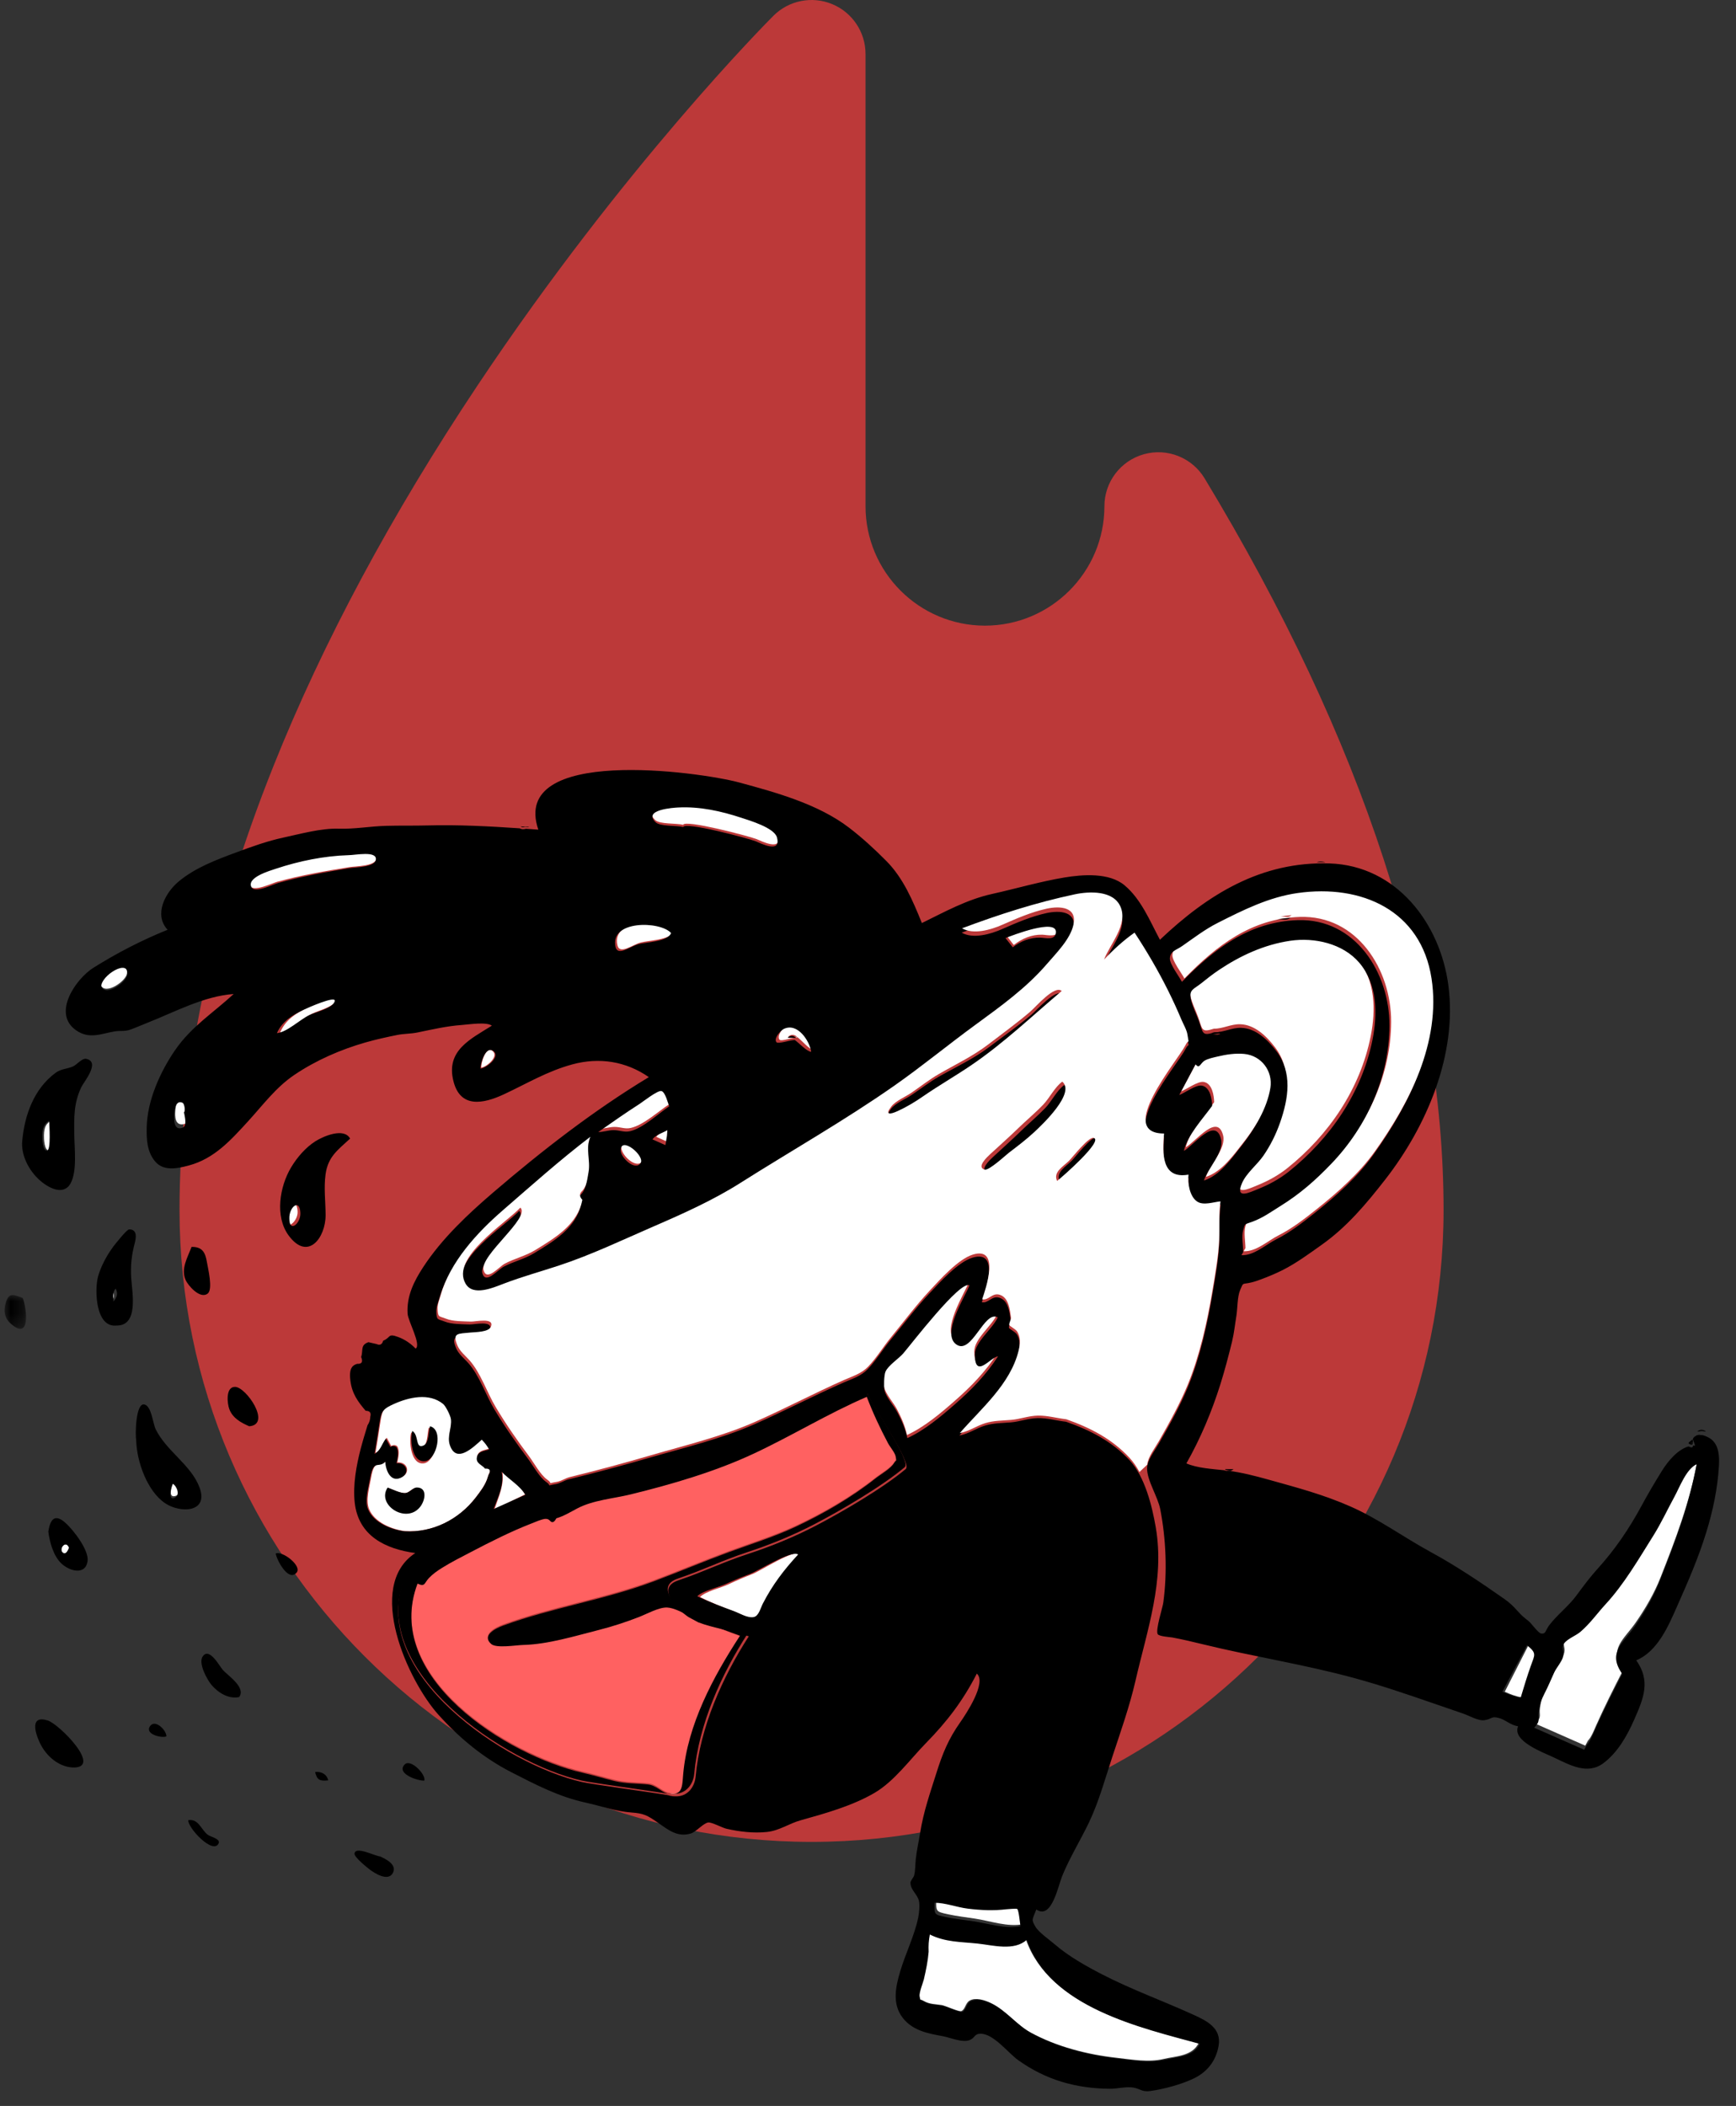 <svg xmlns="http://www.w3.org/2000/svg" xmlns:xlink="http://www.w3.org/1999/xlink" width="141" height="171" viewBox="0 0 141 171">
    <rect x="0" y="0" width="141" height="171" fill="#333333" stroke="none"/>
    <defs>
        <path id="rge55g7nla" d="M0 0.005L1.744 0.005 1.744 2.75 0 2.75z"/>
    </defs>
    <g fill="none" fill-rule="evenodd">
        <g>
            <g>
                <g>
                    <path fill="#BC3939" d="M97.643 38.838c-1.018-1.683-3.033-2.483-4.929-1.955-1.895.528-3.206 2.255-3.206 4.22 0 5.349-4.353 9.699-9.702 9.699s-9.701-4.35-9.701-9.698V4.382c0-1.772-1.069-3.37-2.707-4.048-1.638-.679-3.523-.304-4.776.95-.493.492-12.18 12.244-24.022 30-6.984 10.47-12.557 20.856-16.563 30.869-5.075 12.685-7.65 24.828-7.65 36.093 0 28.294 23.029 51.313 51.334 51.313 28.305 0 51.333-23.02 51.333-51.313.001-18.112-6.53-38.1-19.411-59.408" transform="translate(-110 -34) translate(110 34) translate(.194)"/>
                    <path fill="#FFF" d="M34.633 115.924c1.093.286.549 2.725-.37 2.892-1.081.198-1.27-1.785-1.056-2.502.557.336.212 1.533.913 1.202.446-.21.379-1.184.513-1.592m-.762 6.34c-1.047 1.364-3.386-.115-2.507-1.44.33.113.996.457 1.381.411.308-.036.563-.417.86-.416.801 0 .653.94.266 1.445m-2.005-8.372c-.83.38-1.008.559-1.143 1.43-.137.886-.265 1.771-.417 2.655.497-.263.588-.832.912-1.24l.365.673c.171-.097.331-.092.48.016.24.374.089.93.015 1.322.8-.075 1.139.831.332 1.198-.836.38-1.213-.656-1.242-1.328-.311.378-.632.176-.85.37-.217.194-.302.6-.38 1.043-.127.728-.452 1.78-.15 2.51.446 1.086 1.87 1.65 2.917 1.784 2.25.138 4.382-.943 5.766-2.765.34-.449.69-.907.894-1.439l.133-.404c.215-.372.12-.548-.282-.527-.227-.316-.802-.422-.638-.994.123-.432.578-.439.973-.574-.197-.336-.315-.505-.596-.803-.732.668-2.06 1.98-2.575.445-.247-.737.188-1.442.08-2.153-.044-.294-.412-1.045-.625-1.22-1.133-.938-2.766-.55-3.97.001M24.746 81.834c-.923.46-1.756.982-2.188 2.004.782-.068 1.81-1.12 2.564-1.514.51-.267 1.898-.584 2.05-1.189.13-.525-2.224.6-2.426.7M3.376 92.178c-.007.273.014 1.29.45 1.251.408-.036.213-2.136.213-2.486-.504.288-.646.57-.663 1.235M50.268 93.16c-.018.628 1.252 1.836 1.725 1.111.399-.609-1.693-2.363-1.725-1.112M40.59 119.363c.221 1.141-.28 2.156-.625 3.197.83-.405 1.658-.811 2.487-1.217-.449-.814-1.256-1.285-1.863-1.98M53.546 88.46c-.304-.067-1.506.854-1.732.994-1.126.702-2.225 1.456-3.323 2.2.42 0 .802-.146 1.22-.149.497-.004.853.194 1.337.081 1.04-.243 2.248-1.362 3.127-1.936-.105-.243-.316-1.12-.629-1.19M53.11 92.31l.924.41.112-.664.03-.402c-.362.212-.81.313-1.067.655M72.65 114.41c.355.67.664 1.366.82 2.111 1.401-.635 2.73-1.761 3.88-2.77 1.32-1.158 2.503-2.371 3.469-3.87-.582.03-1.865 1.903-1.88-.136-.007-1.04 1.416-2.065 1.858-3.03-1.099-.621-2.106 3.092-3.367 2.192-1.215-.867.702-3.849 1.07-4.79-.712-.474-4.771 4.84-5.359 5.52-.368.425-1.237.992-1.444 1.488-.124.296-.141 1.234-.082 1.506.125.568.754 1.25 1.035 1.778M54.175 145.603c.067.02.136.038.209.052.196.037.36.05.502.044-.142-.005-.289-.02-.444-.052-.055-.011-.148-.027-.267-.044M49.957 76.764c.18.77 1.213-.048 1.86-.227.641-.178 2.458-.202 2.713-.915-.895-.999-5.093-1.061-4.573 1.142M60.929 127.806c-.67.262-1.302.526-1.957.84-.617.294-1.834.558-2.31 1.027.961.49 1.942.864 2.947 1.247.446.17 1.141.616 1.634.504.403-.092.532-.728.744-1.154.774-1.558 1.699-2.814 2.846-4.098-.533-.402-3.236 1.372-3.904 1.634M56.662 131.441c-.224-.108-.465-.233-.71-.355.207.133.404.239.565.302l.145.053M79.114 157.754c-1.373-.142-2.6-.11-3.855-.735-.092.492-.12.9-.097 1.4-.061.754-.214 1.495-.385 2.23-.061.264-.406 1.097-.346 1.394.1.49-.033.175.397.43.449.268.97.252 1.462.333.303.05 1.413.572 1.6.49.326-.144.316-.653.674-.854.488-.275 1.207-.04 1.667.175 1.231.574 2.077 1.762 3.268 2.412 2.115 1.155 4.625 1.794 6.984 2.058 1.279.143 2.587.393 3.849.094.995-.236 2.287-.214 2.828-1.28-4.805-1.322-12.139-2.938-14.039-8.45-1.033.936-2.758.432-4.007.303M39.809 85.341c-.556-.442-.955 1.038-.905 1.34.406-.037 1.456-.902.905-1.34M75.846 154.177c0 1.033-.066 1.039.96 1.26.716.154 1.442.24 2.166.348 1.274.19 2.689.72 3.978.447-.031-.179-.13-1.388-.263-1.508-.076-.067-.771.023-.88.022-1.085.14-2.125.088-3.21-.053-.913-.119-1.842-.516-2.75-.516M28.11 69.37c-1.99.057-4.07.469-5.955 1.082-.468.152-2.442.694-2.026 1.48.274.519 1.756-.215 2.204-.337 1.92-.525 3.896-.87 5.862-1.186.476-.077 2.091-.069 2.174-.676.102-.74-1.697-.364-2.259-.363M135.857 121.285c-.57 1.042-1.072 2.135-1.705 3.145-1.186 1.889-2.35 3.904-3.858 5.541-.684.742-1.262 1.577-2.05 2.246-.36.305-1.05.556-1.315.938-.25.36.03.59-.066 1.022-.097.441-.545.913-.737 1.338-.252.56-.487 1.12-.768 1.666-.307.596-.391.907-.474 1.49-.09.637.187.703-.37 1.29l3.027 1.333 1.021.45.216-.403c.277-.27.532-.933.69-1.288.663-1.483 1.412-2.972 2.17-4.444-1.209-1.705.04-2.449 1.024-3.864.786-1.133 1.51-2.38 2.008-3.645 1.247-3.162 2.372-6.102 2.988-9.447-.847.386-1.377 1.857-1.801 2.632M63.003 67.814c-.216-.782-2.263-1.378-2.919-1.593-1.667-.545-3.425-.932-5.2-.843-.345.018-2.955.167-1.865 1.206.375.358 1.722.245 2.278.39.1-.456 5.343.915 5.973 1.166.343.137 2.114 1.048 1.733-.326M123.956 133.573l-1.929 3.794c.458.202.936.4 1.435.469.247-.862.495-1.718.784-2.567.324-.95.484-1.032-.29-1.696M100.804 92.762c1.04-1.318 2.1-3.055 2.365-4.73.214-1.356-.73-2.62-2.135-2.753-.717-.068-1.466.046-2.16.211-.316.076-.787.17-1.069.338-.354.211-.403.707-.736.295l-1.33 2.493c.441-.159 1.341-.835 1.823-.765.704.102.849 1.12.858 1.647-.751 1.04-2.033 2.402-2.301 3.659.828-.484 2.579-2.81 3.03-.957.258 1.064-1.07 2.331-1.396 3.362 1.306-.428 2.236-1.767 3.051-2.8M22.915 98.846c0 1.235 1.103.399 1.063-.48-.057-1.292-1.114-.496-1.063.48M13.882 120.429c-.14.248-.469 1.261.201 1.032.592-.202.208-.874-.201-1.032M8.724 105.864c.381-.44.42-.676.203-1.066-.278.259-.229.628-.203 1.066" transform="translate(-110 -34) translate(110 34) translate(.194)"/>
                    <path fill="#FFF" d="M103.797 74.413l.907-.101c-.29.257-.604.086-.907.1m8.998 8.577c-.02 4.173-1.82 8.186-4.688 11.185-1.303 1.363-2.546 2.456-4.146 3.451-.798.496-1.387.94-2.279 1.27-.63.233-.565.11-.726.695-.137.496.003 1.243.007 1.758l-.147.25c1.01.049 1.952-.842 2.813-1.278 1.118-.565 2.111-1.337 3.091-2.116 1.728-1.375 3.48-2.923 4.765-4.728 2.884-4.044 5.504-9.171 4.717-14.3-.848-5.526-5.68-7.653-10.83-6.921-2.32.33-4.392 1.365-6.47 2.417-1.046.53-1.93 1.219-2.889 1.885-.497.346-.951.39-.984.995-.024.456.763 1.486.976 1.899 2.608-2.66 5.418-4.862 9.355-4.998 4.685-.162 7.455 4.281 7.435 8.536M84.454 75.896c.423.011 1.305.282 1.338-.466.054-1.215-3.68.267-4.263.506l.616.797c.66-.522 1.462-.859 2.309-.837M4.879 126.028c.286.292.585-.258.627-.376-.333-.618-.93.068-.627.376M63.804 84.194c.25-.232.499-.207.748-.002l-.748.002m-.1-.944c-.27.144-.84.858-.582 1.173.137.168 1.1-.2 1.459-.2.293.205.968 1.022 1.317 1.036-.124-.946-1.088-2.593-2.194-2.009M7.993 79.982c.347.86 2.062-.313 2.126-.943.131-1.293-2.144.083-2.126.943" transform="translate(-110 -34) translate(110 34) translate(.194)"/>
                    <path fill="#FFF" d="M101.899 96.259c.887-.36 1.72-.808 2.472-1.411 3.358-2.688 5.912-6.424 6.767-10.715.418-2.094.385-4.54-1.065-6.25-1.326-1.562-3.616-2.073-5.573-1.783-2.116.313-4.033 1.214-5.756 2.374-.5.337-.958.705-1.428 1.081-.616.495-.986.508-.831 1.282.114.576.426 1.173.627 1.726.377 1.035.24 1.303 1.294.964.722.012 1.38-.382 2.133-.36 1.184.035 2.122.958 2.81 1.848 1.36 1.76 1.012 3.885.33 5.856-.328.942-.776 1.846-1.337 2.67-.497.73-1.384 1.421-1.73 2.234-.572 1.34.58.77 1.287.484M14.821 89.212c-.703-.268-.763.738-.78 1.007-.021.34-.07 1.297.784 1.035.486-.15.185-1.017.14-1.272.14-.021.079-.685-.144-.77" transform="translate(-110 -34) translate(110 34) translate(.194)"/>
                    <path fill="#FF6161" d="M51.708 131.209c-1.07.413-2.143.765-3.258 1.047-1.95.493-4.121 1.165-6.14 1.216-.581.014-2.177.286-2.596-.074-.798-.686.31-1.258.978-1.503 3.984-1.46 8.213-2.08 12.208-3.578 2.055-.77 4.09-1.63 6.158-2.39 1.783-.653 3.651-1.232 5.374-2.037 2.276-1.062 4.561-2.385 6.532-3.945.394-.311 1.22-.775 1.49-1.227.239-.398.21 0 .16-.483-.036-.347-.46-.817-.634-1.144-.649-1.221-1.236-2.475-1.73-3.767-3.143 1.35-6.133 3.186-9.23 4.628-3.118 1.451-6.634 2.475-9.969 3.292-1.42.348-3.051.457-4.353 1.144-.553.292-1.1.63-1.692.798-.175.336-.347.402-.517.198-.106-.12-.244-.17-.412-.151-.363.061-.732.232-1.071.364-1.715.665-3.358 1.499-4.986 2.349-.772.403-1.563.8-2.302 1.26-.396.246-.75.495-1.075.834-.388.406-.295.74-.924.45-2.875 7.578 7.23 13.957 13.45 15.369.862.195 1.703.45 2.56.66.935.23 1.766.184 2.7.28.676.069 1.03.551 1.618.756.1.018.18.033.227.044.132.032.257.048.377.052.723-.034.683-.793.755-1.601.355-3.996 2.393-7.851 4.55-11.186-.986-.352-1.962-.737-2.934-1.123-.16-.064-.335-.149-.52-.245-.056-.022-.111-.043-.164-.066-.181-.077-.403-.205-.637-.366-.584-.313-1.19-.605-1.68-.632-.662-.037-1.67.529-2.313.777" transform="translate(-110 -34) translate(110 34) translate(.194)"/>
                    <path fill="#000" d="M134.613 128.38c-.5 1.269-1.227 2.522-2.017 3.658-.988 1.422-2.243 2.168-1.028 3.88-.762 1.479-1.514 2.973-2.18 4.462-.159.357-.415 1.023-.693 1.293l-.216.405c-.343-.15-.684-.301-1.026-.452l-3.04-1.338c.56-.59.28-.656.371-1.295.084-.585.168-.898.476-1.496.283-.55.519-1.112.772-1.673.193-.427.642-.9.74-1.344.096-.432-.186-.664.066-1.026.267-.383.959-.635 1.32-.941.792-.672 1.373-1.51 2.06-2.255 1.514-1.644 2.683-3.667 3.874-5.564.637-1.014 1.14-2.111 1.713-3.158.426-.778.958-2.254 1.809-2.643-.619 3.36-1.749 6.311-3 9.486m-10.479 6.901c-.3.845-.557 1.698-.814 2.555-.517-.07-1.013-.266-1.487-.467l2-3.776c.803.661.637.743.301 1.688M97.591 95.86c.325-1.03 1.649-2.298 1.39-3.362-.449-1.853-2.194.474-3.019.957.267-1.257 1.545-2.619 2.294-3.66-.01-.527-.154-1.544-.855-1.646-.48-.07-1.378.606-1.817.765l1.325-2.494c.332.412.38-.083.734-.295.28-.169.75-.262 1.065-.338.691-.165 1.438-.278 2.153-.21 1.4.132 2.341 1.396 2.128 2.752-.265 1.676-1.322 3.413-2.357 4.731-.812 1.034-1.74 2.373-3.04 2.8m-1.787-16.135c-.214-.414-1.004-1.447-.98-1.903.033-.606.49-.651.989-.998.962-.667 1.849-1.356 2.9-1.888 2.084-1.054 4.164-2.093 6.493-2.423 5.168-.733 10.02 1.399 10.87 6.937.79 5.139-1.84 10.277-4.734 14.33-1.29 1.808-3.048 3.36-4.783 4.738-.983.78-1.98 1.554-3.103 2.12-.864.437-1.808 1.33-2.822 1.282l.147-.251c-.005-.516-.145-1.266-.008-1.762.162-.586.096-.463.73-.697.895-.33 1.486-.776 2.286-1.272 1.607-.997 2.854-2.093 4.163-3.459 2.878-3.005 4.684-7.027 4.705-11.209.02-4.264-2.76-8.716-7.463-8.554-3.952.136-6.773 2.342-9.39 5.009m3.117 4.199c-.185.142-.402.059-.607.056l.607-.056m1.762 12.145c.349-.813 1.242-1.504 1.742-2.234.565-.824 1.017-1.729 1.346-2.67.688-1.972 1.037-4.097-.332-5.858-.692-.89-1.636-1.814-2.828-1.848-.759-.022-1.421.371-2.148.36-1.062.339-.924.07-1.303-.965-.202-.553-.516-1.15-.631-1.726-.156-.775.216-.788.837-1.282.473-.377.934-.745 1.438-1.082 1.734-1.16 3.664-2.06 5.794-2.374 1.97-.29 4.276.221 5.61 1.784 1.461 1.709 1.494 4.157 1.073 6.25-.86 4.292-3.432 8.03-6.812 10.718-.759.603-1.596 1.05-2.49 1.41-.71.287-1.871.857-1.296-.483M85.57 75.696c-.032.702-.88.448-1.286.438-.813-.021-1.584.295-2.219.785l-.591-.749c.56-.223 4.148-1.614 4.096-.474m-21.213 8.75c-.365.002-1.34.341-1.48.186-.261-.291.316-.951.59-1.084 1.123-.54 2.1.982 2.226 1.857-.354-.013-1.039-.769-1.336-.958m-3.158-16.131c-.622-.25-5.795-1.615-5.894-1.16-.548-.145-1.877-.033-2.248-.389-1.076-1.034 1.5-1.183 1.84-1.2 1.753-.09 3.487.296 5.132.839.647.213 2.667.807 2.88 1.586.376 1.367-1.371.46-1.71.324m-9.56 8.357c-.638.179-1.655.992-1.834.226-.512-2.193 3.626-2.13 4.508-1.137-.252.71-2.042.734-2.675.911M50.99 91.85c-.491.118-.853-.088-1.356-.084-.424.003-.812.155-1.238.155 1.114-.776 2.228-1.562 3.371-2.294.229-.146 1.448-1.107 1.757-1.036.317.072.53.987.638 1.24-.892.599-2.117 1.766-3.172 2.02m2.987.375l-.127.755-1.054-.466c.293-.39.802-.504 1.214-.746l-.033.457m-2.139 2.212c-.444.68-1.638-.454-1.621-1.044.03-1.174 1.995.472 1.621 1.044m-16.043 19.561c.214.174.584.919.629 1.21.108.704-.33 1.402-.08 2.133.517 1.52 1.855.221 2.592-.441.283.296.402.462.6.795-.398.134-.856.141-.98.57-.164.566.415.671.643.984.405-.021.5.153.284.522l-.134.4c-.206.527-.558.981-.9 1.426-1.394 1.805-3.541 2.876-5.805 2.739-1.055-.132-2.489-.692-2.938-1.767-.303-.724.024-1.765.152-2.487.078-.44.164-.84.383-1.033.219-.192.541.008.855-.367.029.666.409 1.693 1.25 1.316.813-.364.472-1.262-.334-1.187.074-.389.227-.939-.015-1.31-.15-.107-.31-.112-.483-.015l-.367-.668c-.327.405-.418.968-.92 1.23.154-.876.283-1.753.42-2.631.137-.863.317-1.04 1.151-1.416 1.212-.547 2.856-.93 3.997-.003m4.75 5.5c.63.66 1.468 1.106 1.933 1.878l-2.58 1.153c.358-.987.878-1.949.648-3.03m7.199 2.1c.372-.157 2.79-.705 4.2-1.051 3.31-.813 15.168-6.067 18.294-7.414.399 1.049 3.693 5.678 3.128 6.152-1.86 1.562-5.195 3.507-7.35 4.626-1.744.905-3.59 1.654-5.454 2.266-2.116.695-3.569 1.44-5.678 2.15-1.722.58-.307 2.184.833 2.97.277.148.549.3.801.432 1.196.464 2.937.718 4.104 1.138-2.15 3.337-3.955 7.388-4.317 11.386-.077.856-.668 1.646-1.638 1.608-.12.005-.26-.007-.427-.044-.062-.014-.12-.033-.177-.052-1.229-.217-6.148-.877-7.005-1.073-6.191-1.41-17.305-8.794-14.443-16.365.656.302 2.152-.973 2.762-1.388.708-.482 2.157-2.208 2.916-2.607 1.688-.887 9.206-2.63 9.45-2.734m23.982-10.22c.208-.496 1.079-1.063 1.447-1.488.589-.68 4.657-5.99 5.371-5.516-.37.94-2.29 3.92-1.073 4.787 1.263.899 2.273-2.811 3.374-2.19-.443.964-1.87 1.988-1.862 3.027.015 2.038 1.301.166 1.884.137-.969 1.497-2.154 2.71-3.477 3.867-1.152 1.008-2.483 2.133-3.888 2.768-.156-.745-.465-1.44-.821-2.11-.281-.53-.912-1.21-1.037-1.778-.06-.272-.042-1.209.082-1.504m-9.949 18.807c-.212.411-.341 1.026-.746 1.115-.494.108-1.19-.323-1.638-.487-1.007-.37-1.992-.733-2.955-1.206.477-.453 1.698-.708 2.317-.993.657-.303 1.29-.559 1.962-.812.67-.253 3.38-1.969 3.914-1.58-1.15 1.242-2.077 2.457-2.854 3.963m19.787 24.842c.107 0 .79-.082.864-.02.132.11.229 1.228.26 1.394-1.267.252-2.657-.239-3.909-.413-.71-.1-1.424-.18-2.127-.322-1.008-.205-.943-.21-.943-1.165.892 0 1.805.367 2.702.477 1.066.13 2.088.179 3.153.049m15.69 10.933c-.541 1.067-1.835 1.045-2.831 1.281-1.264.3-2.573.049-3.853-.094-2.362-.264-4.875-.903-6.992-2.058-1.192-.65-2.039-1.839-3.27-2.412-.462-.215-1.182-.45-1.67-.176-.359.202-.348.71-.675.854-.187.083-1.298-.44-1.602-.49-.491-.08-1.014-.065-1.463-.332-.43-.256-.297.06-.397-.43-.06-.298.285-1.13.346-1.395.17-.735.324-1.477.385-2.23-.023-.5.005-.909.097-1.4 1.257.625 2.485.592 3.86.734 1.25.13 2.977.634 4.011-.302 1.902 5.512 9.244 7.129 14.054 8.45M38.84 86.769c-.058-.322.397-1.9 1.03-1.429.628.467-.568 1.39-1.03 1.429m-8.506-16.96c-.083.614-1.676.607-2.146.684-1.94.32-3.89.67-5.785 1.201-.442.124-1.904.867-2.175.342-.41-.796 1.538-1.345 2-1.5 1.86-.62 3.912-1.038 5.876-1.096.555 0 2.33-.382 2.23.368m-3.34 11.488c-.154.58-1.567.884-2.087 1.14-.767.377-1.815 1.388-2.611 1.454.44-.982 1.288-1.484 2.229-1.924.205-.096 2.603-1.175 2.47-.67M14.628 91.573c-.73.261-.688-.691-.67-1.03.015-.267.065-1.268.666-1.002.19.084.243.745.123.766.038.254.296 1.118-.12 1.266m-4.475-12.446c-.064.646-1.773 1.846-2.119.966-.018-.88 2.25-2.289 2.119-.966m128.63 37.728c-.146-.11-.425-.259-.694-.323l-.442.002c-.018.007-.035.014-.05.023-.496.284-.21.361-.119.825-.057-.003-.114 0-.17.004.004.164-.113.185-.353.062-.908.257-1.694 1.227-2.17 1.994-.567.915-1.116 1.838-1.639 2.807-1.003 1.862-2.172 3.584-3.584 5.138-.583.642-1.152 1.398-1.698 2.144-.654.896-1.573 1.572-2.232 2.445-.315.419-.253.718-.655.665-.225-.03-.796-.83-.993-.989-.436-.352-.552-.432-.917-.838-.356-.398-.634-.671-1.082-.985-1.882-1.32-3.931-2.698-5.959-3.798-2.204-1.196-4.245-2.7-6.534-3.706-2.205-.97-4.278-1.516-6.597-2.164-1.144-.319-2.247-.603-3.348-.742-.1.022-.2.011-.3-.035-.989-.107-2.197-.174-3.081-.557 1.136-1.997 2.063-4.204 2.752-6.393.364-1.157.667-2.312.958-3.497.167-.683.235-1.385.35-2.078.1-.606.072-1.557.307-2.109.29-.68.138-.428.916-.617.273-.066.542-.163.804-.26.581-.215 1.186-.468 1.739-.747 1.109-.56 2.176-1.347 3.187-2.065 2.04-1.448 3.608-3.323 5.123-5.264 3.38-4.328 5.873-10.169 5.148-15.758-.658-5.073-4.228-9.754-9.655-9.929-5.547-.178-9.886 2.511-13.777 6.198-.81-1.516-1.517-3.285-2.874-4.423-1.25-1.047-3.405-.879-4.89-.632-1.952.325-3.941.908-5.882 1.339-2.04.452-3.824 1.446-5.689 2.359-.735-1.812-1.504-3.647-2.894-5.048-.942-.95-1.95-1.875-3.012-2.69-2.507-1.921-5.926-2.861-8.91-3.671-3.283-.891-18.672-2.998-16.336 3.825l-1.005-.073c-.168.05-.336.065-.504-.033h.017c-2.474-.17-4.992-.301-7.503-.236-1.121.029-2.245.002-3.367.033-1.348.037-2.528.271-3.86.23-1.418-.044-3.054.415-4.452.715-1.33.285-2.589.74-3.87 1.215-1.619.6-3.33 1.242-4.674 2.363-1.062.885-2.047 2.667-.894 3.915-2.129.862-4.094 1.88-6.027 3.087-1.387.868-3.405 3.695-1.39 5.085 1.064.734 2.005.274 3.1.083.48-.084.811.028 1.312-.154.47-.172.94-.38 1.408-.564 2.219-.878 4.551-2.148 6.964-2.32-1.67 1.541-3.436 2.639-4.756 4.555-1.215 1.765-2.26 4.099-2.306 6.259-.02.978.015 1.941.65 2.741.684.86 1.816.625 2.78.365 2.059-.554 3.39-2.044 4.779-3.559 1.218-1.328 2.267-2.77 3.778-3.791 1.75-1.183 3.759-2.06 5.783-2.638.85-.243 1.728-.434 2.57-.605.565-.114 1.09-.088 1.66-.205 1.191-.244 2.363-.52 3.588-.607.55-.039 2.004-.274 2.446.055-1.77 1.109-3.742 2.026-3.123 4.499.551 2.207 2.388 1.875 4.118 1.066 1.868-.874 3.513-1.872 5.542-2.422 2.201-.596 4.362-.248 6.212 1.035-4.484 2.71-8.656 5.95-12.627 9.353-2.073 1.777-4.176 3.752-5.682 6.048-.775 1.182-1.37 2.372-1.284 3.81.037.61 1.135 2.524.652 2.833-.385-.41-.887-.747-1.416-.942-.873-.324-.577.048-1.22.299-.083.308-.263.4-.54.273-.217-.055-.435-.106-.653-.152-.683.23-.414.658-.595 1.207.162.388.057.572-.316.55-.155.039-.289.115-.399.23-.238.284-.202.796-.161 1.13.128 1.056.607 1.711 1.243 2.454.337-.001.462.16.375.484-.008.25-.083.48-.224.69-.187.623-.383 1.247-.547 1.876-.36 1.378-.65 2.96-.496 4.389.294 2.73 2.507 3.784 4.923 4.112-4.104 2.693-.605 10.386 1.907 13.162 1.708 1.889 3.648 3.487 5.915 4.646 1.977 1.012 3.827 1.978 6.003 2.455 1.237.27 2.46.714 3.719.805 1.027.074 1.296.227 2.187.845.82.568 1.558 1.184 2.64.862.444-.133 1.026-.853 1.431-.897.275-.03 1.15.436 1.455.505 1.078.245 2.2.382 3.301.266 1.017-.107 1.799-.689 2.742-.95 1.982-.552 4.176-1.165 5.971-2.208 1.633-.948 2.908-2.737 4.213-4.069 1.706-1.74 3.009-3.445 4.123-5.632.815.726-.853 3.25-1.351 3.958-.963 1.367-1.437 2.542-1.935 4.122-.514 1.627-1.044 3.133-1.313 4.822-.118.742-.29 1.462-.364 2.213-.041.42-.025.85-.126 1.264-.046.188-.308.429-.302.611.016.6.576.93.694 1.485.075.357.006 1.01-.068 1.362-.304 1.442-1.02 2.884-1.447 4.305-.378 1.261-.69 2.667.19 3.803.812 1.05 2.054 1.277 3.276 1.5.573.104 1.578.549 2.16.313.473-.191.36-.517.897-.517 1.05 0 2.233 1.56 3.036 2.136 2.247 1.61 4.682 2.31 7.462 2.334.62.005 1.32-.2 1.92-.094.54.095.692.37 1.354.277 1.115-.156 2.566-.542 3.58-1.041 1.08-.532 1.771-1.438 1.976-2.633.245-1.425-.938-2.014-2.029-2.512-2.468-1.126-5.037-2.05-7.433-3.285-1.309-.675-2.721-1.468-3.836-2.431-.419-.362-1.306-.978-1.567-1.421-.362-.613-.28-.538.058-1.42 1.239.866 1.768-1.893 2.094-2.696.606-1.494 1.487-2.913 2.176-4.353.813-1.698 1.318-3.568 1.907-5.354.674-2.045 1.394-4.065 1.877-6.164.95-4.138 2.393-8.147 1.646-12.473-.302-1.748-.884-4.098-2.122-5.431-1.431-1.542-3.214-2.45-5.16-3.131-.776-.088-1.526-.311-2.31-.297-.746.014-1.447.287-2.177.349-.697.059-1.392.048-2.083.255-.737.22-1.315.664-2.096.812 1.745-1.992 4.116-3.963 4.784-6.662.129-.521.196-1.109-.145-1.592-.093-.133-.58-.42-.603-.47-.068-.148.156-.456.131-.622-.093-.62-.17-1.609-.915-1.843-.622-.195-.9.484-1.43.364.29-.867 1.498-4.297-.757-3.617-1.187.358-2.677 2.026-3.518 2.923-1.13 1.206-2.098 2.5-3.148 3.772-.617.748-1.171 1.66-1.84 2.355-.555.577-1.268.785-1.981 1.098-2.443 1.073-4.843 2.335-7.26 3.395-2.699 1.183-5.667 1.884-8.496 2.705-2.211.642-4.41 1.228-6.547 1.749-.358.087-.697.33-1.07.392-.859.143-.251.172-.767-.18-.553-.377-1.087-1.37-1.486-1.898-.966-1.28-1.876-2.588-2.704-3.963-.726-1.207-1.228-2.782-2.151-3.81-.332-.369-.755-.692-.964-1.169-.466-1.064.067-.958 1.05-1.062.392-.04 1.486-.024 1.667-.47.314-.775-1.264-.401-1.618-.415-.62-.024-1.46-.005-2.036-.234-.576-.23-.648-.076-.683-.79-.018-.365.146-.756.244-1.1.769-2.693 2.95-5.055 5.04-6.859 2.33-2.011 4.69-4.11 7.146-5.967-.42.962.03 1.883-.15 2.866-.06.333-.106.726-.22 1.04-.067.164-.159.314-.274.452-.26.225-.263.472-.01.738-.363 1.997-2.252 3.11-3.845 4.077-.777.47-1.692.678-2.465 1.091-.478.255-1.469 1.465-1.725.528-.325-1.192 3.838-4.243 2.994-5.062-1.224 1.285-5.69 4.051-4.456 6.154.608 1.035 2.21.337 3.129-.012 1.467-.556 2.947-.959 4.44-1.448 2.689-.88 5.174-2.074 7.765-3.19 2.356-1.013 4.818-2.113 6.99-3.48 4.18-2.632 8.531-5.082 12.578-7.902 2.238-1.56 4.368-3.304 6.578-4.91 2.057-1.495 4.15-2.99 5.82-4.922.757-.876 1.906-2.005 2.158-3.178.31-1.447-1.102-1.527-2.178-1.294-1.234.268-2.465.797-3.61 1.302-.924.407-2.348.818-3.278.286 3.003-1.12 6.027-2.087 9.18-2.75 1.16-.244 3.124-.337 3.712.998.635 1.44-.85 3.012-1.335 4.28.757-.801 1.574-1.548 2.48-2.179 1.008 1.516 1.93 3.089 2.745 4.716.385.77.747 1.553 1.08 2.347.154.364.424.802.481 1.198.13.9.138.246-.154.828-.636 1.266-5.723 7.162-1.751 7.162-.136 1.627-.209 3.709 1.989 3.326-.082.673.09 1.799.732 2.193.509.313 1.307.021 1.872-.032-.148 1.043-.065 2.11-.111 3.129-.06 1.336-.32 2.768-.543 4.089-.429 2.533-1.022 5.203-1.992 7.568-.633 1.546-1.529 3.152-2.384 4.638-.345.6-.934 1.325-.94 1.988-.007.99.872 2.301 1.068 3.314.474 2.437.583 5.136.247 7.6-.05.376-.648 2.22-.453 2.548.11.188 1.022.239 1.198.272.851.16 1.664.353 2.482.553 4.078.997 8.221 1.63 12.314 2.748 2.2.6 4.341 1.337 6.52 2.087.773.266 1.546.536 2.32.799.464.158 1.201.598 1.694.528.643-.093.538-.339 1.146-.19.574.14.97.598 1.6.682-.513 1.196 2.01 2.113 2.835 2.502 1.366.643 2.783 1.47 4.09.496 1.158-.864 1.919-2.212 2.495-3.517.788-1.785 1.354-3.155.175-4.837 1.756-.728 2.632-2.837 3.338-4.432.886-2.003 1.698-3.854 2.346-5.952.539-1.745.926-3.567 1.031-5.413.042-.716.013-1.67-.639-2.161" transform="translate(-110 -34) translate(110 34) translate(.194)"/>
                    <path fill="#000" d="M35.369 126.796c-.609.415-2.103 1.693-2.758 1.39-2.857 7.584 8.239 14.98 14.42 16.392.855.195 5.766.856 6.992 1.073-.586-.205-.94-.687-1.617-.756-.932-.096-1.762-.05-2.695-.279-.857-.21-1.697-.466-2.557-.661-6.213-1.41-16.306-7.79-13.434-15.366.628.289.535-.045.923-.451.324-.339.678-.587 1.074-.834.737-.46 1.528-.857 2.299-1.26 1.626-.85 3.267-1.683 4.98-2.348.338-.132.707-.303 1.069-.365.168-.018.306.032.412.152.17.204.341.138.516-.198.592-.168 1.138-.506 1.69-.797 1.3-.687 2.93-.797 4.348-1.145 3.33-.816 6.843-1.84 9.956-3.292 3.093-1.441 6.08-3.278 9.22-4.627.492 1.292 1.079 2.546 1.727 3.766.174.328.598.797.633 1.144.05.483.079.086-.159.484-.27.452-1.095.915-1.49 1.227-1.967 1.559-4.25 2.882-6.523 3.944-1.72.804-3.586 1.383-5.367 2.037-2.066.76-4.098 1.62-6.151 2.39-3.99 1.496-8.214 2.117-12.193 3.576-.667.245-1.774.817-.976 1.504.418.36 2.012.088 2.593.073 2.016-.05 4.183-.722 6.131-1.215 1.114-.282 2.186-.634 3.255-1.047.642-.248 1.649-.814 2.31-.777.49.027 1.095.319 1.678.632-1.138-.789-2.55-2.395-.832-2.976 2.106-.711 3.556-1.457 5.668-2.153 1.861-.613 3.704-1.363 5.445-2.27 2.151-1.12 5.48-3.068 7.338-4.633.564-.475-2.725-5.111-3.123-6.161-3.12 1.349-14.96 6.61-18.263 7.425-1.407.347-3.822.896-4.193 1.053-.244.103-7.75 1.85-9.435 2.738-.758.4-2.204 2.128-2.911 2.61" transform="translate(-110 -34) translate(110 34) translate(.194)"/>
                    <path fill="#000" d="M59.912 132.815c-2.188 3.347-4.255 7.217-4.615 11.227-.073.811-.033 1.573-.767 1.608.984.039 1.583-.756 1.662-1.617.366-4.02 2.197-8.092 4.378-11.447-1.184-.423-2.95-.678-4.162-1.145.188.097.366.183.527.246.987.388 1.977.774 2.977 1.128M3.624 93.429c-.367.038-.385-.958-.38-1.225.015-.651.135-.928.559-1.21 0 .342.164 2.4-.18 2.435M6.8 85.975c-.326-.067-.78.5-1.068.621-.478.203-.971.192-1.407.513-1.764 1.3-2.514 3.421-2.712 5.507-.118 1.19.543 2.435 1.418 3.216.694.619 1.936 1.298 2.51.252.537-.982.315-2.811.3-3.896-.018-1.428-.06-2.59.57-3.914.202-.428 1.59-2.052.389-2.299M23.308 98.958c-.044-.93.846-1.69.895-.457.033.837-.895 1.634-.895.457m2.128-6.297c-.804.508-1.5 1.315-1.987 2.13-.929 1.554-1.337 3.985-.198 5.53 1.561 2.12 3.012.177 3.001-1.673-.006-1.103-.153-2.187-.005-3.283.196-1.445.98-1.973 1.995-2.913-.501-.925-2.202-.173-2.806.21M13.986 121.625c-.558.258-.285-.88-.168-1.159.341.178.66.932.168 1.16m2.025-.849c-.69-1.836-2.689-2.944-3.56-4.724-.234-.477-.329-1.85-.903-2.008-.73-.2-.766 2.481-.68 2.909.044 1.716.89 4.124 2.351 5.107 1.235.83 3.562.767 2.792-1.284M9.026 105.686c-.022-.432-.065-.797.173-1.052.186.385.153.617-.173 1.052m1.265-5.861c-.192.003-1.176 1.253-1.28 1.392-.513.69-1.012 1.6-1.244 2.445-.291 1.063-.206 4.158 1.495 3.97 1.826.038 1.275-2.688 1.203-3.836-.068-1.074.032-1.883.283-2.85.08-.308.283-1.133-.457-1.121M83.562 82.404c-1.09.913-2.267 1.752-3.408 2.61-1.286.969-2.672 1.606-4.067 2.395-.79.447-1.501 1.007-2.253 1.511-.489.328-1.293.649-1.652 1.11-.537.69-.114.651.533.36.733-.328 1.406-.729 2.066-1.176 1.296-.879 2.654-1.643 3.953-2.508 2.655-1.766 4.972-3.952 7.413-5.972-.57-.518-2.118 1.279-2.585 1.67M80.003 95.2c.344.103 1.698-1.167 1.947-1.357.705-.54 1.42-1.082 2.067-1.69.615-.577 3.312-3.123 2.234-4.052-.592.415-1.026 1.328-1.544 1.867-.638.664-1.353 1.26-2.014 1.905-.732.715-1.497 1.39-2.246 2.086-.232.215-1.122 1.04-.444 1.241M5.405 125.67c-.037.127-.293.716-.538.403-.26-.33.252-1.065.538-.403m-.255-1.99c-.913-.831-1.267-.29-1.42.683.112.863.412 1.998 1.091 2.62.663.606 1.941.936 2.098-.225.12-.885-1.142-2.508-1.769-3.079M3.683 139.701c-1.44-.456-1.053.944-.642 1.813.487 1.033 1.467 1.915 2.615 2.002 2.588.14-1.033-3.517-1.973-3.815M17.908 135.6c-.281-.31-1.097-1.883-1.638-1.1-.387.56.382 1.923.713 2.311.531.624 1.386 1.178 2.25.987.56-.778-.883-1.71-1.325-2.197M18.896 112.613c-.785-.006-.637 1.363-.46 1.82.278.716.92 1.078 1.612 1.378 1.837-.137-.243-3.19-1.152-3.198M16.681 105.03c.432-.348.016-2.048-.07-2.55-.125-.737-.34-1.251-1.247-1.234-.322.866-.887 1.772-.478 2.694.198.447 1.179 1.588 1.795 1.09M30.699 150.747c-.497-.058-2.004-.863-2.1-.246-.046.29 1.047 1.156 1.22 1.289.41.316 1.51 1.019 1.894.296.366-.692-.593-1.138-1.014-1.339" transform="translate(-110 -34) translate(110 34) translate(.194)"/>
                    <g transform="translate(-110 -34) translate(110 34) translate(.194) translate(.178 105.153)">
                        <mask id="j41faxnqdb" fill="#fff">
                            <use xlink:href="#rge55g7nla"/>
                        </mask>
                        <path fill="#000" d="M.084.673c-.174.623-.097 1.19.408 1.643C2.147 3.803 1.793 1.05 1.479.248.702-.052.336-.23.084.673" mask="url(#j41faxnqdb)"/>
                    </g>
                    <path fill="#000" d="M88.851 92.368c-.418-.094-1.692 1.571-1.996 1.879-.464.47-1.333.94-.98 1.67.422-.326 3.836-3.355 2.976-3.549M16.688 148.986c-.545-.402-.743-1.323-1.59-1.19-.04.646 2.041 2.839 2.465 1.879.162-.366-.641-.517-.875-.69M22.203 126.141c.04.44 1.008 2.358 1.694 1.553.46-.539-1.14-1.785-1.694-1.553M32.657 143.29c-.69.765 1.17 1.336 1.611 1.293.158-.486-1.128-1.831-1.611-1.294M11.985 140.171c-.437.646.952.986 1.337.82 0-.51-.921-1.435-1.337-.82M25.4 143.88c.145.63.362.765 1.066.685-.097-.46-.503-.731-1.066-.685M137.282 116.876l-.334.27c.028.033.053.06.078.086.09-.053.183-.088.277-.1 0-.07-.006-.153-.02-.256" transform="translate(-110 -34) translate(110 34) translate(.194)"/>
                    <path fill="#000" d="M137.303 117.16c-.12.008-.239.03-.355.063.241.124.36.102.355-.062M99.735 119.44c.089-.021.178-.07.267-.143l-.71-.01c.054.053.108.09.162.117l.244.03.037.006M99.647 119.375l-.047-.005-.308-.03c.118.047.236.057.355.035M106.752 70.013l.71.001c-.236-.064-.473-.095-.71 0M42.807 67.124l-.71.001.586.034c.042-.01.083-.022.124-.035" transform="translate(-110 -34) translate(110 34) translate(.194)"/>
                    <path fill="#000" d="M42.452 67.139l-.343-.034h-.012c.118.099.237.084.355.034M138.245 116.229h.124c-.237-.161-.474-.185-.71.003h.172c.116-.05.263-.041.414-.003M137.658 116.538l.356-.002c-.13-.039-.256-.047-.356.002M104.62 74.53l-1.065.101c.356-.015.724.157 1.065-.1M98.936 83.797l-.71.056c.24.003.494.086.71-.056M63.767 84.27l.71-.002c-.237-.19-.474-.213-.71.002M33.667 120.784c-.316 0-.585.407-.913.447-.408.049-1.114-.32-1.465-.442-.932 1.421 1.55 3.007 2.66 1.544.41-.54.568-1.548-.282-1.549M33.294 116.192c-.216.701-.025 2.64 1.067 2.447.928-.164 1.477-2.549.374-2.828-.136.398-.068 1.35-.518 1.557-.709.323-.36-.848-.923-1.176" transform="translate(-110 -34) translate(110 34) translate(.194)"/>
                    <path fill="#FFF" d="M85.666 95.89c-.35-.718.514-1.182.976-1.645.301-.302 1.57-1.942 1.985-1.85.856.191-2.541 3.175-2.961 3.495m-1.834-3.985c-.655.612-1.376 1.158-2.088 1.7-.251.191-1.619 1.47-1.966 1.366-.685-.203.215-1.032.448-1.249.757-.7 1.529-1.38 2.269-2.099.666-.648 1.389-1.248 2.033-1.917.523-.542.962-1.46 1.56-1.878 1.088.935-1.635 3.496-2.256 4.077m-5.142-5.409c-1.288.873-2.634 1.645-3.919 2.531-.654.452-1.322.856-2.048 1.188-.64.293-1.06.332-.528-.364.355-.465 1.153-.79 1.637-1.12.746-.51 1.45-1.074 2.234-1.525 1.383-.797 2.757-1.44 4.031-2.417 1.132-.867 2.299-1.713 3.378-2.634.463-.395 1.998-2.209 2.564-1.686-2.42 2.038-4.718 4.245-7.35 6.027m17.606 25.895c.968-2.374 1.561-5.054 1.988-7.597.223-1.326.482-2.763.543-4.105.046-1.022-.037-2.094.11-3.14-.563.053-1.36.346-1.868.032-.64-.396-.812-1.526-.73-2.202-2.195.385-2.122-1.705-1.986-3.339-3.965 0 1.113-5.917 1.747-7.188.292-.584.283.072.155-.831-.057-.398-.327-.838-.48-1.203-.334-.797-.694-1.582-1.079-2.356-.813-1.633-1.734-3.212-2.739-4.734-.905.634-1.72 1.383-2.476 2.187.485-1.273 1.966-2.85 1.332-4.296-.587-1.34-2.548-1.247-3.706-1.002-3.147.667-6.165 1.637-9.163 2.76.929.535 2.35.122 3.273-.287 1.143-.506 2.371-1.037 3.603-1.306 1.074-.234 2.484-.154 2.174 1.299-.252 1.177-1.398 2.31-2.155 3.19-1.666 1.94-3.756 3.44-5.808 4.94-2.207 1.612-4.333 3.364-6.567 4.93-4.04 2.83-8.382 5.289-12.555 7.93-2.169 1.373-4.626 2.478-6.978 3.495-2.587 1.12-5.067 2.317-7.751 3.201-1.49.491-2.968.895-4.433 1.454-.918.35-2.517 1.051-3.123.012-1.232-2.111 3.226-4.887 4.448-6.178.843.822-3.313 3.885-2.988 5.082.256.94 1.244-.274 1.721-.53.772-.415 1.686-.623 2.46-1.096 1.591-.97 3.476-2.087 3.84-4.092-.253-.267-.25-.514.009-.74.115-.139.207-.29.274-.455.113-.315.159-.71.22-1.043.178-.987-.271-1.912.149-2.878-2.45 1.865-4.807 3.972-7.133 5.99-2.087 1.811-4.264 4.183-5.031 6.885-.098.346-.261.739-.244 1.104.035.717.107.563.682.793.576.23 1.414.21 2.033.236.352.013 1.928-.362 1.615.415-.18.449-1.273.432-1.664.473-.982.104-1.514-.003-1.049 1.066.209.479.63.803.962 1.174.922 1.03 1.423 2.612 2.148 3.824.826 1.38 1.734 2.692 2.7 3.977.398.53.93 1.527 1.482 1.906.515.353-.091.324.765.18.373-.062.712-.306 1.069-.393 2.134-.522 4.328-1.111 6.536-1.756 2.823-.824 5.786-1.527 8.48-2.714 2.413-1.065 4.809-2.331 7.247-3.409.712-.314 1.424-.523 1.977-1.101.668-.699 1.221-1.613 1.838-2.364 1.048-1.277 2.013-2.576 3.141-3.787.84-.9 2.328-2.574 3.513-2.934 2.25-.683 1.046 2.76.755 3.63.529.121.807-.56 1.428-.365.744.235.82 1.228.913 1.85.025.166-.198.476-.13.624.023.05.508.339.602.472.34.485.272 1.075.144 1.598-.666 2.71-3.034 4.688-4.775 6.687.779-.148 1.356-.594 2.091-.815.69-.207 1.384-.196 2.08-.256.729-.062 1.428-.336 2.173-.35.782-.014 1.531.21 2.307.298 1.941.683 3.721 1.595 5.15 3.143.302.327.563.714.792 1.139l.632-.595c.064-.635.605-1.315.93-1.884.854-1.492 1.748-3.103 2.38-4.655" transform="translate(-110 -34) translate(110 34) translate(.194)"/>
                </g>
            </g>
        </g>
    </g>
</svg>
